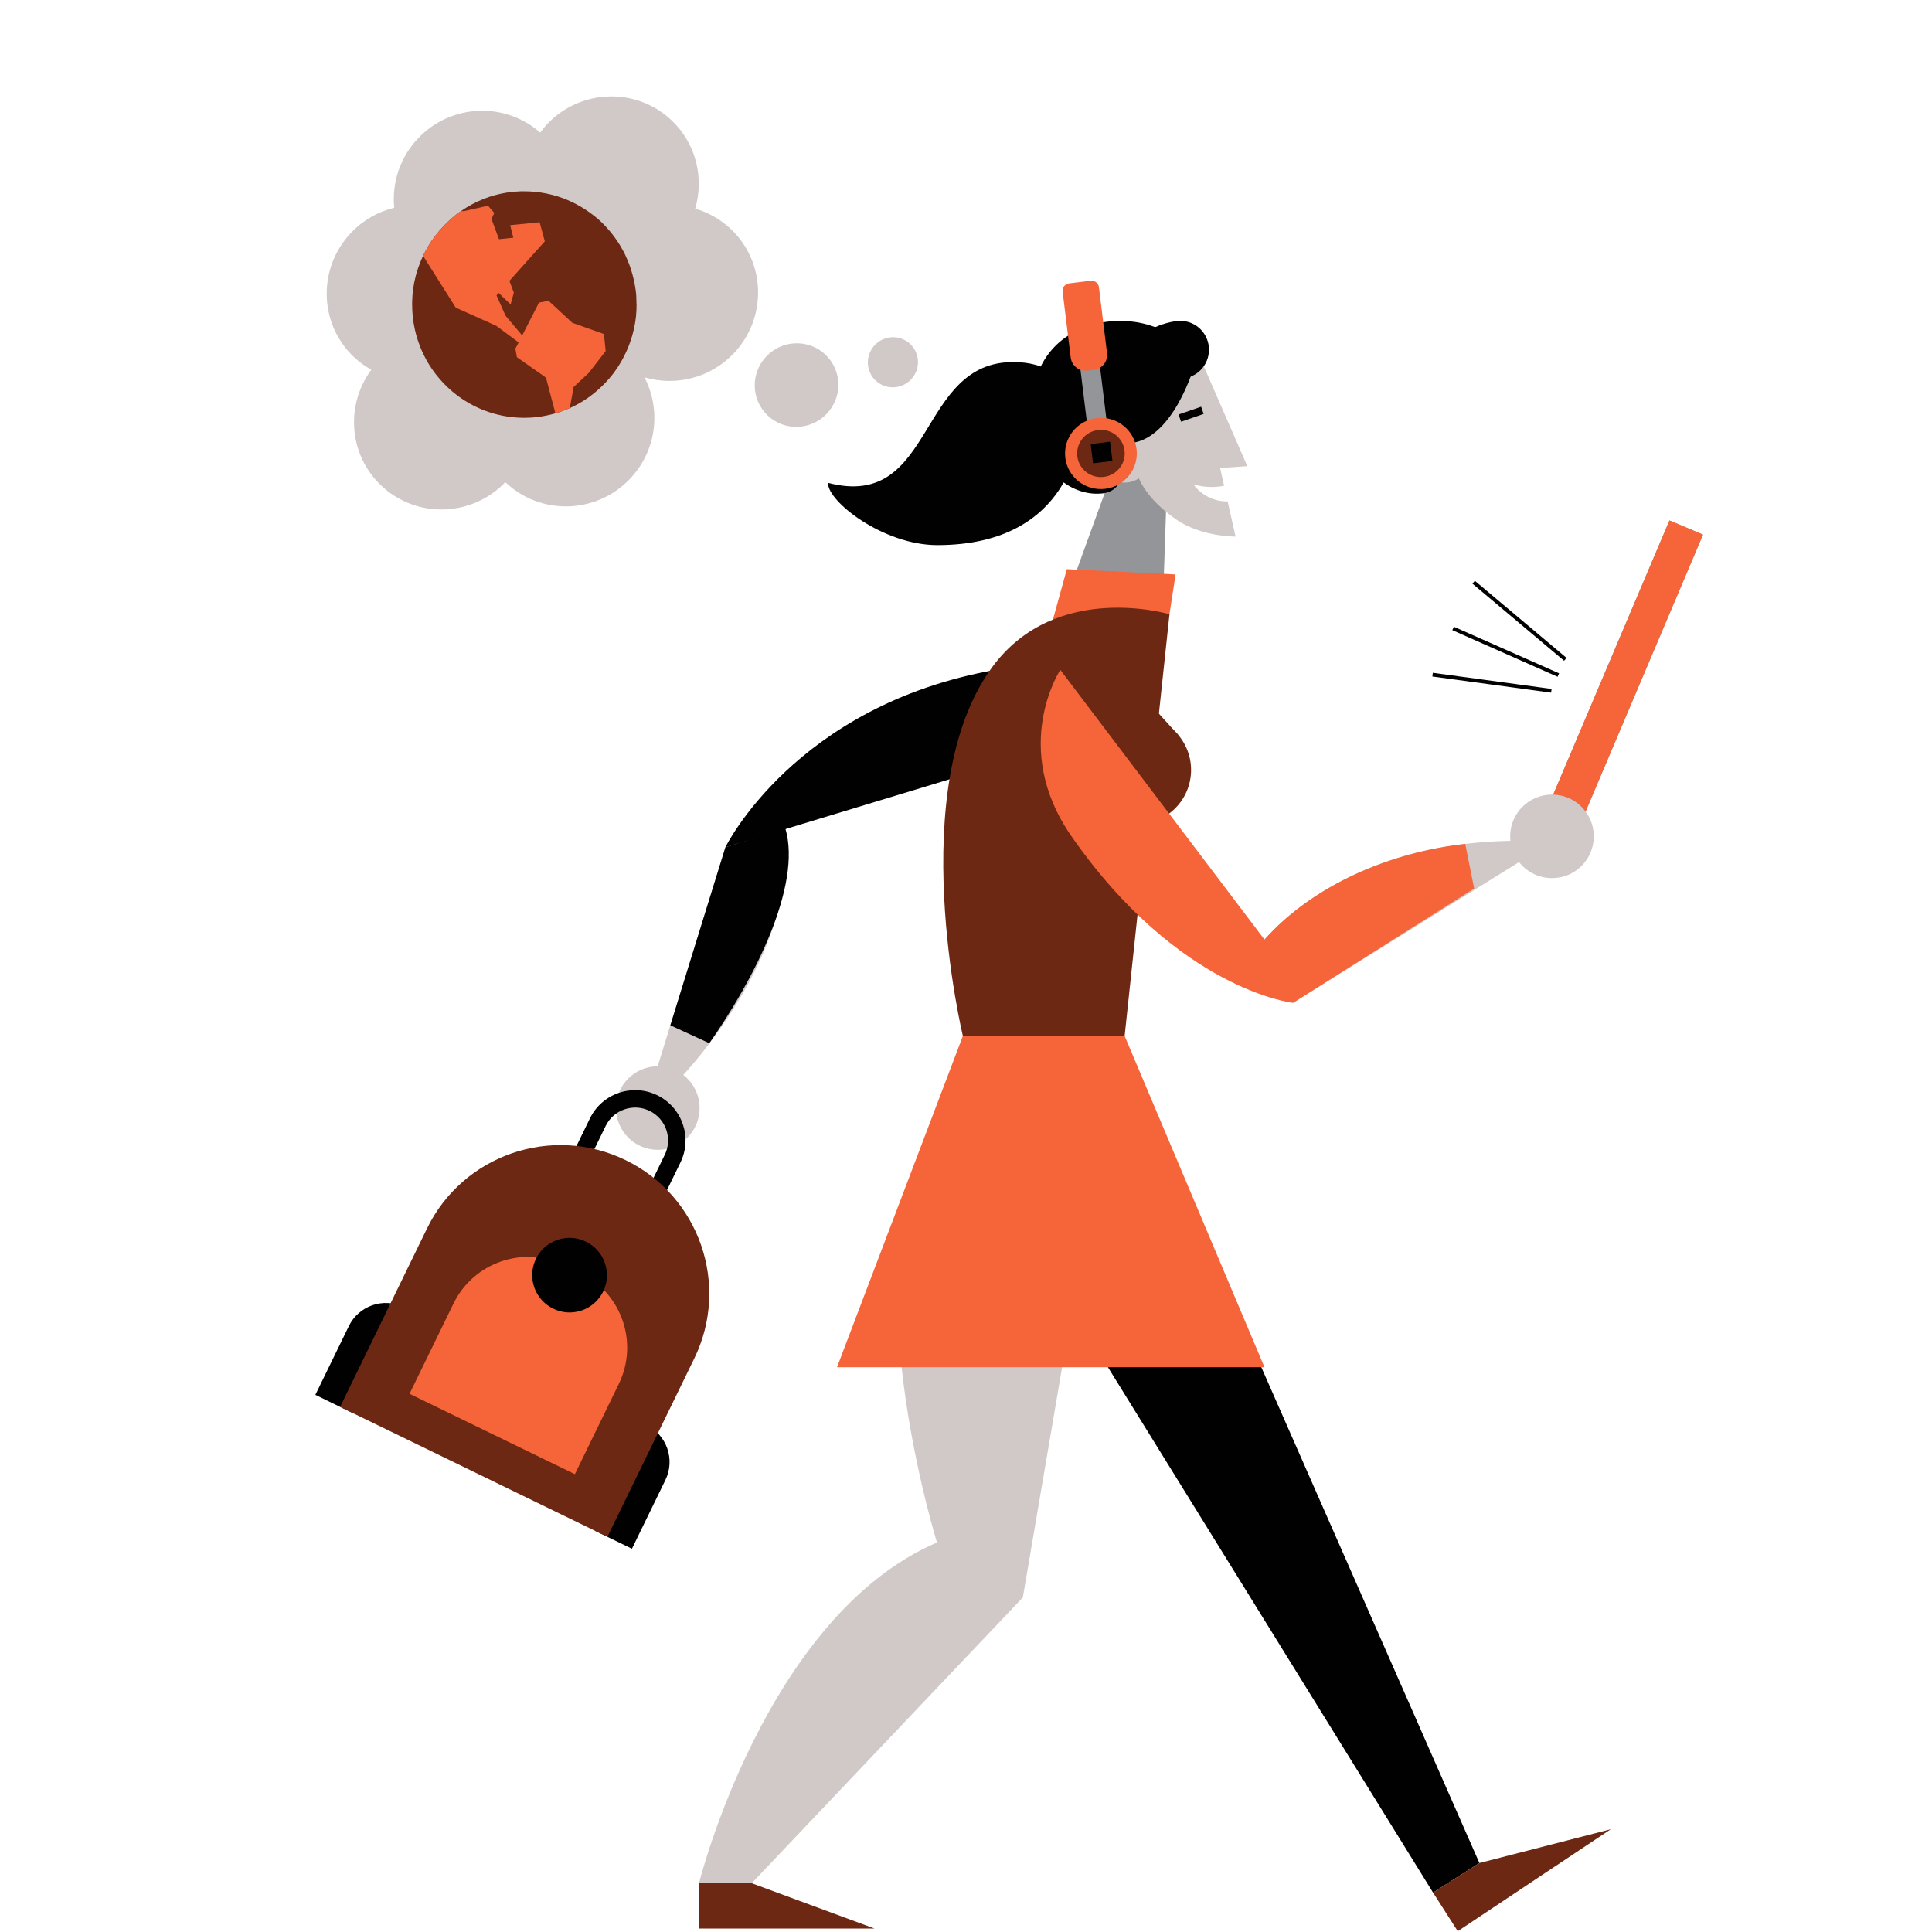 <svg width="300" height="300" viewBox="0 0 642 839" fill="none" xmlns="http://www.w3.org/2000/svg">
<path d="M626.483 226.002L573.602 350.707L588.18 356.877L641.061 232.171L626.483 226.002Z" fill="#939598"/>
<path d="M626.483 226.002L573.602 350.707L588.18 356.877L641.061 232.171L626.483 226.002Z" fill="#F56539"/>
<path d="M532.86 272.165L578.559 292.41L577.899 293.897L532.2 273.651L532.86 272.165Z" fill="#010101"/>
<path d="M575.294 299.181L575.097 300.799L523.523 293.788L523.72 292.171L575.294 299.181Z" fill="#010101"/>
<path d="M541.98 252.22L581.795 285.707L580.727 286.939L540.912 253.451L541.98 252.22Z" fill="#010101"/>
<path d="M389.758 190.557L367.536 251.843L406.766 254.449L408.373 207.098L389.758 190.557Z" fill="#939598"/>
<path d="M399.569 201.669C414.67 202.401 427.506 190.764 428.239 175.678C428.971 160.591 417.323 147.768 402.222 147.036C387.12 146.304 374.284 157.941 373.552 173.028C372.819 188.114 384.467 200.938 399.569 201.669Z" fill="#D1C9C7"/>
<path d="M419.765 210.336C424.089 211.628 428.663 211.84 433.088 210.956L431.343 203.232L443.172 202.449L423.34 156.957L381.575 173.385L384.449 199.613L387.935 204.186L394.608 203.16C394.608 203.16 395.71 214.025 412.049 225.447C423.123 233.189 438.068 233.008 438.068 233.008L434.62 217.739C428.756 217.838 423.212 215.075 419.765 210.336Z" fill="#D1C9C7"/>
<path d="M423.11 176.629L413.312 180.014L414.396 183.145L424.194 179.761L423.11 176.629Z" fill="#010101"/>
<path d="M389.365 209.548C395.539 209.847 400.786 205.09 401.086 198.922C401.385 192.755 396.623 187.513 390.45 187.214C384.276 186.914 379.029 191.672 378.729 197.839C378.43 204.007 383.192 209.249 389.365 209.548Z" fill="#D1C9C7"/>
<path d="M371.683 177.98L371.384 184.149L391.061 187.228L391.566 176.818L371.683 177.98Z" fill="#F56539"/>
<path d="M395.157 357.933C408.183 357.933 418.743 347.383 418.743 334.37C418.743 321.356 408.183 310.807 395.157 310.807C382.13 310.807 371.57 321.356 371.57 334.37C371.57 347.383 382.13 357.933 395.157 357.933Z" fill="#6C2813"/>
<path d="M413.253 319.26L399.549 304.164L386.918 296.34C386.918 296.34 390.846 314.12 392.284 315.247C393.722 316.373 407.617 325.443 408.554 326.762C409.491 328.081 413.253 319.26 413.253 319.26Z" fill="#6C2813"/>
<path d="M358.405 270.301L364.786 247.164L412.013 249.455L409.259 267.371L358.405 270.301Z" fill="#F56539"/>
<path d="M185.251 466.708L193.455 471.722C203.339 462.35 248.782 411.075 242.513 359.596L216.511 367.943L186.104 466.261L185.251 466.708Z" fill="#D1C9C7"/>
<path d="M543.951 809.051L523.828 821.901L319.645 491.939L382.753 442.537L543.951 809.051Z" fill="#010101"/>
<path d="M523.829 821.899L534.553 838.66L601.037 794.368L543.952 809.049L523.829 821.899Z" fill="#6C2813"/>
<path d="M575.467 381.351C585.497 381.351 593.628 373.228 593.628 363.208C593.628 353.187 585.497 345.064 575.467 345.064C565.437 345.064 557.306 353.187 557.306 363.208C557.306 373.228 565.437 381.351 575.467 381.351Z" fill="#D1C9C7"/>
<path d="M401.327 311.883C401.327 311.883 380.234 282.698 333.798 290.901C246.59 306.309 216.514 367.942 216.51 367.942L401.327 311.883Z" fill="#010101"/>
<path d="M209.523 453.022C228.07 426.655 250.091 384.969 242.513 359.596L216.511 367.943L192.603 445.249L209.523 453.022Z" fill="#010101"/>
<path d="M380.749 488.164L345.684 693.707L227.967 817.793H205.059C205.059 817.793 233.894 701.937 308.395 669.845C308.395 669.845 263.155 523.809 319.645 484.357L380.749 488.164Z" fill="#D1C9C7"/>
<path d="M204.981 817.795V837.49H281.227L227.872 817.795H204.981Z" fill="#6C2813"/>
<path d="M389.892 449.875H319.645C319.645 449.875 293.609 341.995 332.574 289.448C360.309 252.049 409.359 266.75 409.359 266.75L389.892 449.875Z" fill="#6C2813"/>
<path d="M562.32 373.65L559.837 365.096C546.212 365.42 490.071 365.549 450.621 408.021L463.028 435.507L562.32 373.65Z" fill="#D1C9C7"/>
<path d="M541.671 385.855L537.815 366.468C505.891 369.976 471.892 384.047 450.619 408.021L361.95 290.902C361.95 290.902 339.908 324.528 366.827 363.208C413.378 430.097 463.019 435.504 463.028 435.506L541.671 385.855Z" fill="#F56539"/>
<path d="M187.16 499.335C197.19 499.335 205.321 491.212 205.321 481.192C205.321 471.172 197.19 463.049 187.16 463.049C177.13 463.049 168.999 471.172 168.999 481.192C168.999 491.212 177.13 499.335 187.16 499.335Z" fill="#D1C9C7"/>
<path d="M319.646 449.873L264.99 593.74H450.622L389.892 449.873H319.646Z" fill="#F56539"/>
<path d="M349.62 177.125C349.62 203.85 365.875 214.39 377.68 214.39C383.521 214.39 390.417 213.209 390.417 194.498C390.417 194.458 390.584 192.542 390.628 192.542C410.758 192.542 420.259 158.463 420.259 158.463C410.585 130.036 349.62 131.018 349.62 177.125Z" fill="#010101"/>
<path d="M368.708 176.596C368.708 176.596 365.978 157.817 342.539 157.232C299.333 156.153 308.2 221.962 261.104 209.683C260.643 217.591 285.018 236.721 308.553 236.721C368.013 236.721 370.186 188.052 370.186 188.052L368.708 176.596Z" fill="#010101"/>
<path d="M426.518 151.86C426.518 148.544 425.212 145.363 422.889 143.018C420.565 140.673 417.413 139.355 414.126 139.354C407.281 139.354 393.434 144.953 393.434 151.86C393.434 158.766 407.281 164.366 414.126 164.366C417.413 164.364 420.565 163.046 422.889 160.701C425.212 158.356 426.518 155.175 426.518 151.86Z" fill="#010101"/>
<path d="M378.855 156.572L370.347 157.615L373.811 185.823L382.32 184.78L378.855 156.572Z" fill="#939598"/>
<path d="M381.48 212.271C390.024 211.223 396.106 203.504 395.065 195.029C394.024 186.554 386.254 180.533 377.711 181.58C369.167 182.628 363.085 190.347 364.126 198.822C365.167 207.297 372.937 213.318 381.48 212.271Z" fill="#F56539"/>
<path d="M387.732 203.234C391.251 198.768 390.459 192.324 385.965 188.841C381.47 185.358 374.974 186.154 371.456 190.619C367.937 195.085 368.729 201.529 373.223 205.012C377.718 208.495 384.214 207.699 387.732 203.234Z" fill="#6C2813"/>
<path d="M365.789 123.062L375.112 121.919C376.892 121.701 378.512 122.956 378.729 124.722L382.246 153.361C382.684 156.927 380.126 160.174 376.532 160.615L373.776 160.952C370.182 161.393 366.914 158.86 366.476 155.295L362.958 126.655C362.741 124.889 364.009 123.28 365.789 123.062Z" fill="#F56539"/>
<path d="M383.569 191.816L375.15 192.848L376.176 201.199L384.595 200.167L383.569 191.816Z" fill="#010101"/>
<path d="M76.904 567.647L54.541 613.562L38.448 605.74L52.994 575.875C57.312 567.01 68.017 563.327 76.904 567.647Z" fill="#010101"/>
<path d="M182.192 618.827L159.829 664.743L175.922 672.565L190.468 642.7C194.785 633.836 191.081 623.148 182.192 618.827Z" fill="#010101"/>
<path d="M188.961 521.302L182.144 517.988L190.192 501.464C193.632 494.402 190.669 485.856 183.588 482.413C176.506 478.971 167.948 481.917 164.508 488.979L156.46 505.503L149.643 502.189L157.691 485.666C162.954 474.853 176.057 470.344 186.898 475.614C197.738 480.883 202.275 493.967 197.009 504.778L188.961 521.302Z" fill="#010101"/>
<path d="M165.274 667.389L49.196 610.964L86.94 533.469C102.509 501.502 141.117 488.217 173.172 503.799C205.225 519.38 218.59 557.926 203.019 589.894L165.275 667.389L165.274 667.389Z" fill="#6C2813"/>
<path d="M153.51 552.785L146.722 549.485C128.771 540.76 107.151 548.198 98.431 566.101L79.346 605.285L151.139 640.183L170.224 600.998C178.945 583.096 171.46 561.51 153.51 552.785Z" fill="#F56539"/>
<path d="M141.75 568.314C149.812 572.233 159.523 568.892 163.439 560.851C167.356 552.811 163.994 543.115 155.932 539.196C147.869 535.277 138.158 538.618 134.242 546.659C130.326 554.7 133.687 564.395 141.75 568.314Z" fill="#010101"/>
<path d="M62.749 160.57C60.022 159.04 57.428 157.191 55.065 154.93C39.874 140.394 39.437 116.22 54.088 100.94C59.345 95.457 65.835 91.899 72.691 90.216C71.649 79.489 75.115 68.359 83.195 59.932C97.486 45.027 120.832 44.13 136.069 57.579C137.046 56.254 138.083 54.962 139.254 53.741C153.904 38.461 178.099 37.857 193.289 52.393C203.894 62.542 207.286 77.379 203.397 90.616C209.081 92.262 214.464 95.236 219.029 99.604C234.219 114.14 234.657 138.314 220.006 153.595C209.69 164.353 194.653 167.802 181.347 163.846C188.731 177.956 186.686 195.826 174.981 208.033C160.331 223.313 136.136 223.917 120.946 209.381C106.295 224.661 82.101 225.264 66.91 210.728C52.924 197.354 51.474 175.831 62.749 160.57Z" fill="#D1C9C7"/>
<path d="M260.488 179.734C253.524 186.997 242.026 187.283 234.805 180.374C227.585 173.465 227.377 161.976 234.341 154.713C241.305 147.45 252.803 147.164 260.024 154.073C267.244 160.982 267.452 172.471 260.488 179.734Z" fill="#D1C9C7"/>
<path d="M297.102 164.824C292.927 169.179 286.033 169.351 281.704 165.208C277.375 161.066 277.25 154.177 281.425 149.822C285.601 145.468 292.495 145.296 296.824 149.438C301.153 153.581 301.278 160.469 297.102 164.824Z" fill="#D1C9C7"/>
<path d="M177.947 132.152C177.947 133.95 177.842 135.748 177.684 137.493C177.632 137.863 177.58 138.286 177.527 138.656C177.517 138.72 177.511 138.783 177.496 138.852C177.459 139.159 177.412 139.471 177.37 139.82C177.213 140.825 177.003 141.829 176.793 142.834C175.535 148.493 173.333 153.781 170.344 158.54C170.187 158.805 169.977 159.122 169.82 159.387L167.932 162.084C167.833 162.216 167.728 162.348 167.618 162.48C166.506 163.919 165.3 165.272 164.052 166.579C162.217 168.43 160.277 170.175 158.18 171.761C157.813 172.026 157.446 172.29 157.026 172.607C156.922 172.713 156.817 172.766 156.659 172.872C155.422 173.734 154.138 174.538 152.816 175.278C151.563 175.981 150.273 176.632 148.947 177.219C147.363 177.927 145.738 178.551 144.071 179.086C143.95 179.123 143.824 179.165 143.704 179.202C143.368 179.308 143.033 179.408 142.692 179.503C141.46 179.863 140.206 180.175 138.938 180.434C137.679 180.698 136.421 180.91 135.11 181.069C134.408 181.153 133.736 181.238 133.044 181.291C132.861 181.307 132.677 181.322 132.489 181.333C131.387 181.386 130.286 181.439 129.185 181.439H128.504C126.968 181.418 125.447 181.328 123.947 181.164C113.01 179.995 103.137 175.156 95.577 167.901C94.476 166.843 93.427 165.733 92.431 164.569C90.124 161.925 88.079 158.963 86.401 155.843C85.405 153.992 84.514 152.089 83.78 150.132C82.626 147.118 81.735 143.998 81.211 140.772C81.174 140.597 81.142 140.417 81.116 140.238C80.964 139.344 80.87 138.418 80.739 137.493C80.581 135.748 80.477 134.003 80.477 132.257V131.253C80.545 127.149 81.121 123.167 82.154 119.375C82.684 117.413 83.339 115.504 84.1 113.653C84.215 113.368 84.335 113.082 84.461 112.797C84.703 112.225 84.954 111.654 85.222 111.094C85.882 109.682 86.627 108.301 87.45 106.979C87.869 106.292 88.289 105.552 88.761 104.864C89.275 104.103 89.804 103.352 90.36 102.622C91.624 100.945 92.981 99.354 94.434 97.852C95.32 96.926 96.248 96.043 97.202 95.186C97.517 94.922 97.884 94.605 98.198 94.34C98.261 94.293 98.324 94.24 98.382 94.192C98.581 94.028 98.77 93.87 98.932 93.706C99.09 93.6 99.247 93.441 99.404 93.335C99.719 93.071 100.033 92.86 100.348 92.595C100.663 92.384 100.977 92.119 101.344 91.908C101.37 91.886 101.402 91.871 101.433 91.85C104.642 89.576 108.118 87.703 111.82 86.27C113.22 85.731 114.651 85.25 116.114 84.843C117.137 84.557 118.17 84.303 119.223 84.081C120.744 83.764 122.264 83.499 123.837 83.341C124.519 83.288 125.148 83.182 125.83 83.182H126.039C126.249 83.182 126.459 83.129 126.669 83.129C126.983 83.129 127.245 83.076 127.508 83.076H129.185C130.706 83.076 132.226 83.129 133.747 83.288C137.155 83.605 140.406 84.293 143.552 85.244C149.267 87.042 154.51 89.845 159.124 93.441C159.176 93.441 159.176 93.494 159.229 93.494C159.858 93.97 160.487 94.499 161.116 95.028C162.06 95.821 162.951 96.72 163.843 97.619C164.105 97.883 164.314 98.095 164.524 98.359C165.468 99.311 166.307 100.369 167.146 101.374C168.037 102.484 168.824 103.595 169.61 104.758C169.925 105.287 170.292 105.763 170.606 106.292C170.711 106.451 170.764 106.556 170.868 106.715C171.34 107.508 171.812 108.354 172.232 109.148C172.232 109.2 172.284 109.253 172.284 109.253C172.756 110.099 173.175 110.998 173.542 111.897C173.752 112.373 173.962 112.849 174.172 113.325C174.434 113.907 174.643 114.489 174.853 115.07C175.325 116.34 175.744 117.662 176.112 119.037C176.374 120.041 176.636 120.993 176.846 121.998C176.95 122.421 177.003 122.844 177.108 123.214C177.16 123.638 177.265 124.061 177.317 124.484C177.37 124.801 177.422 125.118 177.475 125.488C177.475 125.594 177.527 125.753 177.527 125.859C177.58 126.229 177.632 126.652 177.684 127.022C177.737 127.392 177.789 127.815 177.789 128.185V128.45C177.789 128.714 177.842 128.979 177.842 129.296V129.931C177.842 130.248 177.894 130.565 177.894 130.883C177.894 130.935 177.894 130.935 177.894 130.988V131.834C177.947 131.94 177.947 132.046 177.947 132.152Z" fill="#6C2813"/>
<path d="M164.525 152.436L157.191 161.92L150.609 168.053L148.948 177.218C147.365 177.927 145.739 178.551 144.072 179.085C143.952 179.122 143.826 179.164 143.705 179.201C143.37 179.307 143.034 179.408 142.693 179.503L138.593 163.982L125.317 151.448L135.552 131.416L139.736 130.639L150.034 140.184L163.771 145.076L164.525 152.436Z" fill="#F56539"/>
<path d="M131.47 112.178L117.125 128.254L122.725 140.952L120.528 143.078L99.419 133.59L85.221 111.094C85.881 109.682 86.626 108.302 87.449 106.979C87.868 106.292 88.288 105.552 88.76 104.864C89.274 104.103 89.803 103.352 90.359 102.622C91.623 100.946 92.981 99.354 94.433 97.852C95.319 96.926 96.247 96.043 97.201 95.186C97.516 94.922 97.883 94.605 98.198 94.34C98.26 94.293 98.323 94.24 98.381 94.192C98.58 94.028 98.769 93.87 98.931 93.706C99.089 93.6 99.246 93.441 99.403 93.336C99.718 93.071 100.033 92.86 100.347 92.595C100.662 92.384 100.976 92.119 101.343 91.908C101.37 91.887 101.401 91.871 101.432 91.85C105.166 89.877 138.093 104.795 138.093 104.795L131.47 112.178Z" fill="#F56539"/>
<path d="M128.481 145.926L127.334 149.163L117.072 141.524L121.038 137.125L128.481 145.926Z" fill="#F56539"/>
<path d="M132.51 102.33L118.186 103.884L114.52 93.972L129.051 89.867L132.51 102.33Z" fill="#6C2813"/>
<path d="M138.093 104.794L124.751 104.521L123.041 97.787L135.836 96.516L138.093 104.794Z" fill="#F56539"/>
<path d="M116.147 92.469L112.872 99.604L102.941 91.691L113.414 89.33L116.147 92.469Z" fill="#F56539"/>
<path d="M138.591 163.98L125.972 155.134L125.314 151.451L127.652 148.059L142.425 158.414L138.591 163.98Z" fill="#F56539"/>
<path d="M124.649 127.081L123.242 132.199L114.698 124.037L120.955 117.373L124.649 127.081Z" fill="#F56539"/>
</svg>
